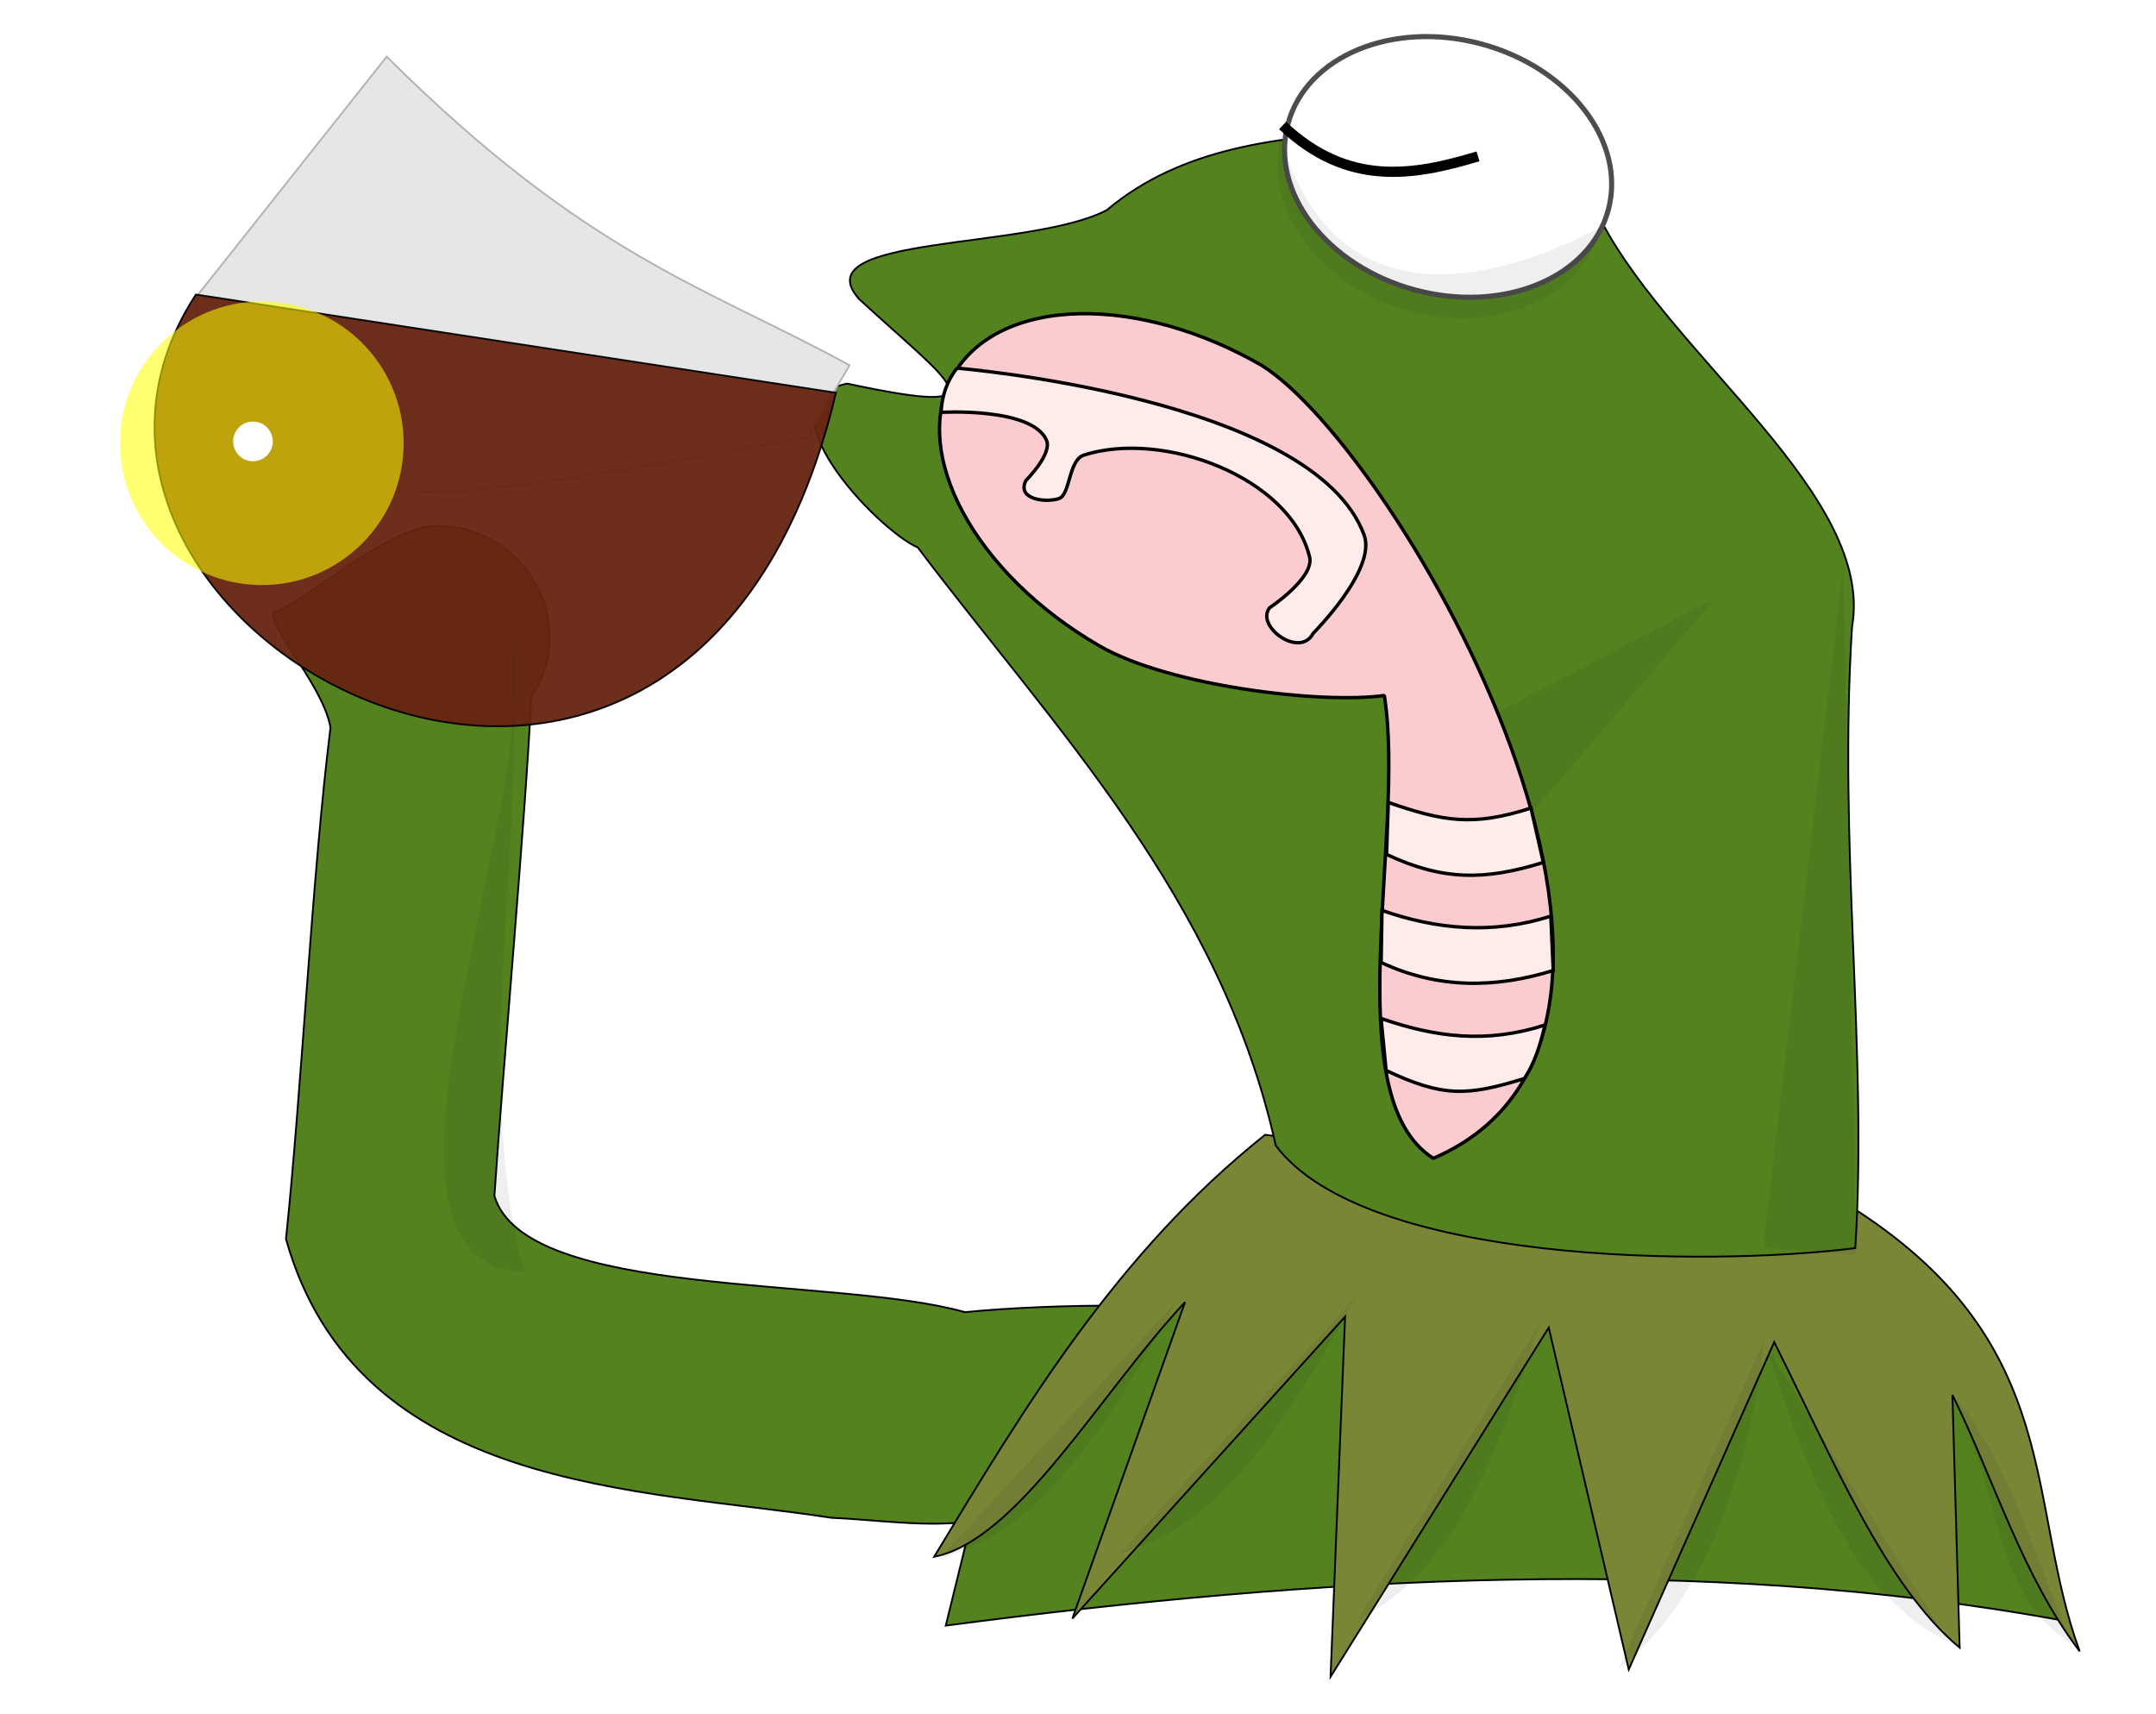 <?xml version="1.0" encoding="UTF-8" standalone="no"?>
<!-- Created with Inkscape (http://www.inkscape.org/) -->

<svg
   xmlns:dc="http://purl.org/dc/elements/1.1/"
   xmlns:cc="http://creativecommons.org/ns#"
   xmlns:rdf="http://www.w3.org/1999/02/22-rdf-syntax-ns#"
   xmlns:svg="http://www.w3.org/2000/svg"
   xmlns="http://www.w3.org/2000/svg"
   xmlns:sodipodi="http://sodipodi.sourceforge.net/DTD/sodipodi-0.dtd"
   xmlns:inkscape="http://www.inkscape.org/namespaces/inkscape"
   width="316.905mm"
   height="251.931mm"
   viewBox="0 0 316.905 251.931"
   version="1.1"
   id="svg8"
   inkscape:version="0.92.3 (2405546, 2018-03-11)"
   sodipodi:docname="logo.svg"
   inkscape:export-filename="./logo.png"
   inkscape:export-xdpi="19.962633"
   inkscape:export-ydpi="19.962633">
  <defs
     id="defs2">
    <filter
       inkscape:collect="always"
       style="color-interpolation-filters:sRGB"
       id="filter904"
       x="-0.166"
       width="1.332"
       y="-0.02"
       height="1.04">
      <feGaussianBlur
         inkscape:collect="always"
         stdDeviation="0.85"
         id="feGaussianBlur906" />
    </filter>
    <filter
       inkscape:collect="always"
       style="color-interpolation-filters:sRGB"
       id="filter914"
       x="-0.038"
       width="1.075"
       y="-0.035"
       height="1.069">
      <feGaussianBlur
         inkscape:collect="always"
         stdDeviation="0.543"
         id="feGaussianBlur916" />
    </filter>
    <filter
       inkscape:collect="always"
       style="color-interpolation-filters:sRGB"
       id="filter980"
       x="-0.065"
       width="1.13"
       y="-0.056"
       height="1.111">
      <feGaussianBlur
         inkscape:collect="always"
         stdDeviation="0.964"
         id="feGaussianBlur982" />
    </filter>
    <filter
       inkscape:collect="always"
       style="color-interpolation-filters:sRGB"
       id="filter987"
       x="-0.028"
       width="1.055"
       y="-0.052"
       height="1.103">
      <feGaussianBlur
         inkscape:collect="always"
         stdDeviation="0.548"
         id="feGaussianBlur989" />
    </filter>
    <filter
       inkscape:collect="always"
       style="color-interpolation-filters:sRGB"
       id="filter1112"
       x="-0.3"
       width="1.6"
       y="-0.3"
       height="1.6">
      <feGaussianBlur
         inkscape:collect="always"
         stdDeviation="2.673"
         id="feGaussianBlur1114" />
    </filter>
    <filter
       inkscape:collect="always"
       style="color-interpolation-filters:sRGB"
       id="filter1116"
       x="-0.3"
       width="1.6"
       y="-0.3"
       height="1.6">
      <feGaussianBlur
         inkscape:collect="always"
         stdDeviation="2.673"
         id="feGaussianBlur1118" />
    </filter>
  </defs>
  <sodipodi:namedview
     id="base"
     pagecolor="#ffffff"
     bordercolor="#666666"
     borderopacity="1.0"
     inkscape:pageopacity="1"
     inkscape:pageshadow="2"
     inkscape:zoom="0.175"
     inkscape:cx="1477.5239"
     inkscape:cy="1618.8564"
     inkscape:document-units="mm"
     inkscape:current-layer="layer1"
     showgrid="false"
     inkscape:snap-global="false"
     inkscape:window-width="1440"
     inkscape:window-height="832"
     inkscape:window-x="0"
     inkscape:window-y="208"
     inkscape:window-maximized="1"
     fit-margin-top="5"
     fit-margin-left="5"
     fit-margin-right="5"
     fit-margin-bottom="5" />
  <g
     inkscape:label="Layer 1"
     inkscape:groupmode="layer"
     id="layer1"
     transform="translate(464.447,-295.945)">
    <g
       id="g1163">
      <path
         sodipodi:nodetypes="cccccccccccccsc"
         inkscape:connector-curvature="0"
         id="path849"
         d="m -423.361,385.689 c -3.999,-0.085 6.295,10.273 7.494,17.163 -2.69,21.495 -4.268,53.632 -6.547,75.17 10.483,37.214 52.267,36.66 80.162,40.963 6.612,0.283 14.101,1.45 20.592,0.507 l -3.772,15.34 c 54.755,-7.194 110.777,-10.546 164.117,-0.756 l -15.724,-42.712 -115.283,-11.339 -6.878,7.807 c -7.547,-0.107 -16.96,0.293 -23.425,0.939 -18.558,-5.306 -64.659,-1.833 -69.151,-17.093 1.183,-17.756 4.588,-55.682 5.431,-73.468 6.933,-9.865 -0.183,-24.584 -13.499,-24.984 -6.623,-0.199 -15.584,7.971 -23.517,12.463 z"
         style="fill:#54821f;fill-opacity:1;stroke:#000000;stroke-width:0.265px;stroke-linecap:butt;stroke-linejoin:miter;stroke-opacity:1" />
      <path
         sodipodi:nodetypes="cccccccccccccc"
         inkscape:connector-curvature="0"
         id="path847"
         d="m -278.495,462.707 c -21.814,17.403 -35.164,39.742 -48.643,62.007 12.294,-2.388 24.589,-24.308 36.883,-37.418 l -16.571,46.505 40.09,-44.367 -2.138,52.919 32.072,-51.316 11.76,50.247 21.382,-48.109 c 8.662,17.307 16.375,35.861 27.261,44.901 l -1.069,-37.15 c 6.2,12.584 10.207,26.482 18.709,37.685 -8,-21.806 -2.162,-44.797 -32.607,-64.679 z"
         style="fill:#798636;fill-opacity:1;stroke:#000000;stroke-width:0.265px;stroke-linecap:butt;stroke-linejoin:miter;stroke-opacity:1" />
      <g
         transform="translate(-312.203,201.924)"
         id="g845">
        <path
           style="fill:#54821f;fill-opacity:1;stroke:#000000;stroke-width:0.265px;stroke-linecap:butt;stroke-linejoin:miter;stroke-opacity:1"
           d="m -25.914,138.017 c -8.663,-9.537 25.106,-7.193 36.358,-13.122 10.962,-9.241 25.364,-10.761 39.281,-11.538 12.243,-0.598 27.835,0.654 33.494,13.321 10.649,20.135 40.128,40.268 36.764,59.47 -2.04,32.326 2.314,62.61 0.475,91.284 -21.583,2.735 -72.114,2.377 -85.181,-15.078 -8.085,-36.459 -32.756,-61.565 -52.611,-87.876 -6.044,-2.645 -23.783,-21.312 -10.39,-24.088 23.697,5.063 15.37,0.135 1.81,-12.373 z"
           id="path837"
           inkscape:connector-curvature="0"
           sodipodi:nodetypes="cccccccccc" />
        <ellipse
           style="opacity:1;fill:#ffffff;fill-opacity:1;stroke:#4d4d4d;stroke-width:0.75;stroke-linecap:round;stroke-linejoin:bevel;stroke-miterlimit:4;stroke-dasharray:none;stroke-dashoffset:0;stroke-opacity:1"
           id="path841"
           cx="89.229"
           cy="98.825"
           rx="24.375"
           ry="18.719"
           transform="rotate(15)" />
        <path
           sodipodi:nodetypes="cscc"
           inkscape:connector-curvature="0"
           id="ellipse984"
           d="m 113.604,98.825 c 0,10.338 -10.913,18.719 -24.375,18.719 -13.462,0 -24.375,-8.381 -24.375,-18.719 15.302,24.799 38.08,9.68 48.75,0 z"
           style="opacity:0.25;fill:#000000;fill-opacity:1;stroke:none;stroke-width:0.734;stroke-linecap:round;stroke-linejoin:bevel;stroke-miterlimit:4;stroke-dasharray:none;stroke-dashoffset:0;stroke-opacity:1;filter:url(#filter987)"
           transform="matrix(0.966,0.27,-0.259,1.009,-1.058,-3.035)" />
      </g>
      <g
         transform="translate(-315.378,241.612)"
         id="g863">
        <path
           style="opacity:1;fill:#e6e6e6;stroke:#b3b3b3;stroke-width:0.265;stroke-linecap:round;stroke-linejoin:miter;stroke-miterlimit:4;stroke-dasharray:none;stroke-opacity:1"
           d="M -24.19,108.012 C -45.135,96.554 -62.847,91.92 -92.226,62.655 l -28.08,35.411 c 2.876,37.457 30.973,31.1 89.879,20.53 z"
           id="path857"
           inkscape:connector-curvature="0"
           sodipodi:nodetypes="ccccc" />
        <path
           style="opacity:0.95;fill:#672411;fill-opacity:1;stroke:#000000;stroke-width:0.265px;stroke-linecap:round;stroke-linejoin:miter;stroke-opacity:1"
           d="m -120.271,97.617 94.079,14.433 c -21.93,92.408 -126.153,34.619 -94.079,-14.433 z"
           id="path859"
           inkscape:connector-curvature="0"
           sodipodi:nodetypes="ccc" />
      </g>
      <path
         inkscape:connector-curvature="0"
         id="path930"
         d="m -244.173,400.565 31.75,-16.631 -35.53,41.577 z"
         style="opacity:0.25;fill:#000000;stroke:none;stroke-width:0.265px;stroke-linecap:butt;stroke-linejoin:miter;stroke-opacity:1;filter:url(#filter980)" />
      <path
         sodipodi:nodetypes="ccccccc"
         inkscape:connector-curvature="0"
         id="path867"
         d="m -305.611,342.043 c -8.716,0.146 -15.449,3.373 -18.668,8.947 -6.575,11.389 3.043,29.253 21.482,39.899 10.218,5.888 32.647,8.561 41.828,7.256 3.225,20.232 -7.193,58.933 7.204,68.017 43.478,-18.728 -4.687,-103.59 -25.22,-116.517 -8.686,-5.015 -18.238,-7.742 -26.627,-7.601 z"
         style="opacity:1;fill:#facccf;fill-opacity:1;stroke:#000000;stroke-width:0.5;stroke-linecap:round;stroke-linejoin:bevel;stroke-miterlimit:4;stroke-dasharray:none;stroke-dashoffset:0;stroke-opacity:1" />
      <path
         sodipodi:nodetypes="csssssssscc"
         inkscape:connector-curvature="0"
         id="path874"
         d="m -323.777,350.046 c 0,0 52.412,4.29 59.839,24.527 1.867,5.087 -7.484,14.433 -7.484,14.433 -1.96,3.781 -8.533,-1.046 -6.414,-3.742 0,0 6.635,-4.402 5.88,-7.484 -2.885,-11.773 -21.595,-18.656 -33.141,-14.967 -2.358,0.753 -1.99,5.871 -3.742,6.414 -2.039,0.633 -6.198,0.057 -4.811,-2.673 0,0 3.927,-3.913 3.018,-5.939 -2.185,-4.87 -15.487,-4.075 -15.487,-4.075 0.094,-2.359 0.891,-4.705 2.342,-6.494 z"
         style="fill:#feecea;fill-opacity:1;stroke:#000000;stroke-width:0.5;stroke-linecap:butt;stroke-linejoin:miter;stroke-opacity:1" />
      <path
         sodipodi:nodetypes="ccccc"
         inkscape:connector-curvature="0"
         id="path876"
         d="m -261.311,429.738 c 8.042,2.792 16.266,3.575 24.81,0.833 l 0.363,7.987 c -8.551,2.654 -17.001,2.712 -25.3,-1.178 z"
         style="fill:#feecea;fill-opacity:1;stroke:#000000;stroke-width:0.5;stroke-linecap:butt;stroke-linejoin:miter;stroke-opacity:1" />
      <path
         style="fill:#feecea;fill-opacity:1;stroke:#000000;stroke-width:0.5;stroke-linecap:butt;stroke-linejoin:miter;stroke-opacity:1"
         d="m -260.381,413.863 c 8.042,2.792 12.422,3.575 20.967,0.833 l 1.817,7.987 c -8.551,2.654 -14.746,2.712 -23.045,-1.178 z"
         id="path878"
         inkscape:connector-curvature="0"
         sodipodi:nodetypes="ccccc" />
      <path
         sodipodi:nodetypes="ccccc"
         inkscape:connector-curvature="0"
         id="path880"
         d="m -261.445,445.613 c 8.042,2.792 15.541,3.709 24.086,0.966 -0.65,2.835 -1.494,5.54 -3.012,7.853 -8.551,2.654 -12.038,2.712 -20.337,-1.178 z"
         style="fill:#feecea;fill-opacity:1;stroke:#000000;stroke-width:0.5;stroke-linecap:butt;stroke-linejoin:miter;stroke-opacity:1" />
      <path
         sodipodi:nodetypes="cccc"
         inkscape:connector-curvature="0"
         id="path882"
         d="m -193.503,379.319 -11.76,99.959 13.631,1.069 z"
         style="opacity:0.25;fill:#000000;stroke:none;stroke-width:0.265px;stroke-linecap:butt;stroke-linejoin:miter;stroke-opacity:1;filter:url(#filter904)" />
      <path
         sodipodi:nodetypes="ccc"
         inkscape:connector-curvature="0"
         id="path908"
         d="m -326.336,524.981 c 15.713,-4.299 25.308,-20.834 34.745,-37.685 z"
         style="opacity:0.25;fill:#000000;stroke:none;stroke-width:0.265px;stroke-linecap:butt;stroke-linejoin:miter;stroke-opacity:1;filter:url(#filter914)" />
      <path
         style="opacity:0.25;fill:#000000;stroke:none;stroke-width:0.265px;stroke-linecap:butt;stroke-linejoin:miter;stroke-opacity:1;filter:url(#filter914)"
         d="m -299.878,524.225 c 15.713,-4.299 25.308,-20.834 34.745,-37.685 z"
         id="path918"
         inkscape:connector-curvature="0"
         sodipodi:nodetypes="ccc" />
      <path
         transform="rotate(-11.069,-242.137,507.34)"
         sodipodi:nodetypes="ccc"
         inkscape:connector-curvature="0"
         id="path920"
         d="m -269.64,529.139 c 15.713,-4.299 25.308,-20.834 34.745,-37.685 z"
         style="opacity:0.25;fill:#000000;stroke:none;stroke-width:0.265px;stroke-linecap:butt;stroke-linejoin:miter;stroke-opacity:1;filter:url(#filter914)" />
      <path
         style="opacity:0.25;fill:#000000;stroke:none;stroke-width:0.265px;stroke-linecap:butt;stroke-linejoin:miter;stroke-opacity:1;filter:url(#filter914)"
         d="m -269.64,529.139 c 15.713,-4.299 25.308,-20.834 34.745,-37.685 z"
         id="path922"
         inkscape:connector-curvature="0"
         sodipodi:nodetypes="ccc"
         transform="matrix(-0.981,-0.192,-0.192,0.981,-341.012,-33.649)" />
      <path
         transform="matrix(-0.981,-0.192,-0.192,0.981,-313.798,-22.687)"
         sodipodi:nodetypes="ccc"
         inkscape:connector-curvature="0"
         id="path924"
         d="m -258.705,520.494 c 12.409,-5.295 12.881,-15.9 23.685,-32.338 -10.065,8.595 -16.81,22.117 -23.685,32.338 z"
         style="opacity:0.25;fill:#000000;stroke:none;stroke-width:0.265px;stroke-linecap:butt;stroke-linejoin:miter;stroke-opacity:1;filter:url(#filter914)" />
      <path
         transform="rotate(-22.494,-217.868,426.74)"
         sodipodi:nodetypes="ccc"
         inkscape:connector-curvature="0"
         id="path926"
         d="m -269.64,529.139 c 15.713,-4.299 28.945,-19.737 38.382,-36.588 z"
         style="opacity:0.25;fill:#000000;stroke:none;stroke-width:0.265px;stroke-linecap:butt;stroke-linejoin:miter;stroke-opacity:1;filter:url(#filter914)" />
      <path
         sodipodi:nodetypes="cc"
         inkscape:connector-curvature="0"
         id="path928"
         d="m -275.923,314.387 c 9.575,9.032 19.151,7.42 28.726,4.536"
         style="fill:none;stroke:#000000;stroke-width:1.5;stroke-linecap:butt;stroke-linejoin:miter;stroke-opacity:1" />
      <path
         style="opacity:0.25;fill:#000000;stroke:none;stroke-width:0.265px;stroke-linecap:butt;stroke-linejoin:miter;stroke-opacity:1;filter:url(#filter904)"
         d="m -389.295,389.902 c 4.859,24.154 -25.882,91.842 1.871,93.01 -7.853,-30.286 0.413,-61.768 -1.871,-93.01 z"
         id="path991"
         inkscape:connector-curvature="0"
         sodipodi:nodetypes="ccc" />
      <g
         transform="translate(6.35)"
         id="g1127">
        <g
           id="g1122"
           transform="matrix(0.694,0,0,0.694,-154.532,188.381)"
           style="stroke-width:1.441">
          <circle
             transform="matrix(2.809,0,0,2.809,840,-253.592)"
             style="opacity:0.75;fill:#ffff00;fill-opacity:1;stroke:none;stroke-width:0.385;stroke-linecap:round;stroke-linejoin:bevel;stroke-miterlimit:4;stroke-dasharray:none;stroke-dashoffset:0;stroke-opacity:1;filter:url(#filter1112)"
             id="circle1074"
             cx="-441.529"
             cy="178.867"
             r="10.691" />
          <circle
             r="10.691"
             cy="248.357"
             cx="-401.973"
             id="path1012"
             style="opacity:1;fill:#ffffff;fill-opacity:1;stroke:none;stroke-width:2.752;stroke-linecap:round;stroke-linejoin:bevel;stroke-miterlimit:4;stroke-dasharray:none;stroke-dashoffset:0;stroke-opacity:1;filter:url(#filter1116)"
             transform="matrix(0.393,0,0,0.393,-244.162,150.854)" />
        </g>
      </g>
    </g>
  </g>
</svg>
